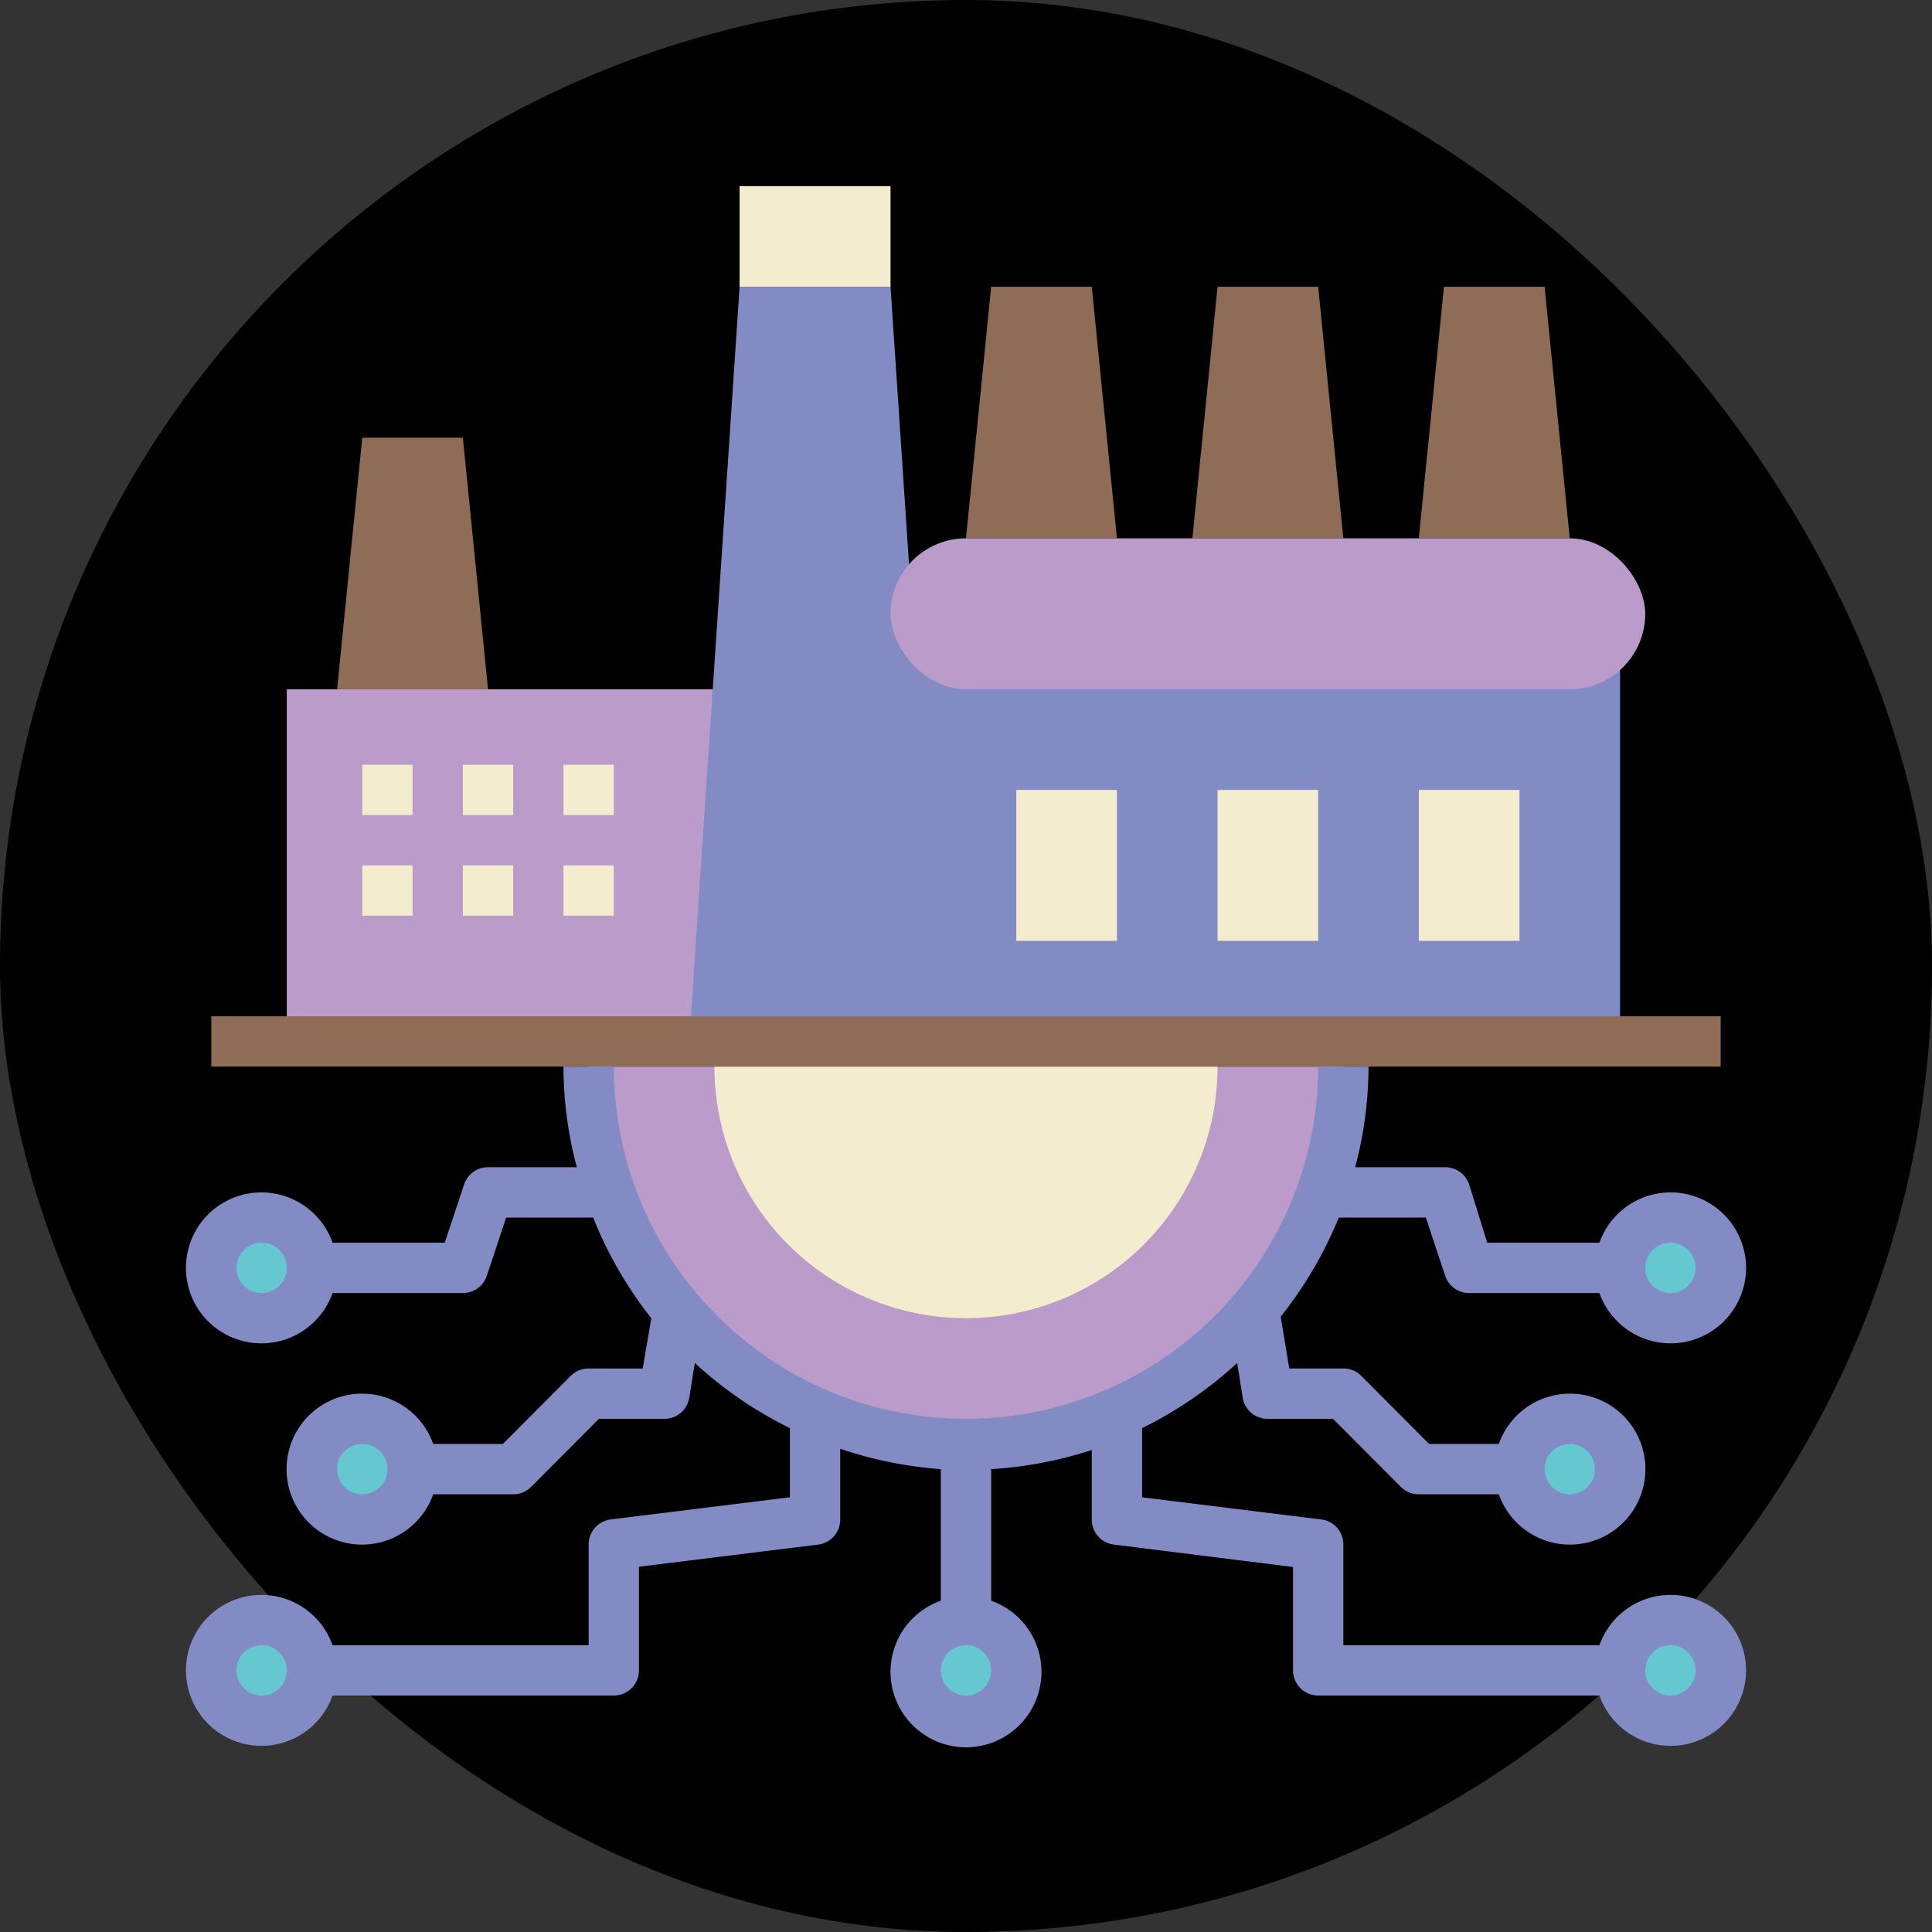 <!DOCTYPE svg PUBLIC "-//W3C//DTD SVG 1.1//EN" "http://www.w3.org/Graphics/SVG/1.1/DTD/svg11.dtd">
<!-- Uploaded to: SVG Repo, www.svgrepo.com, Transformed by: SVG Repo Mixer Tools -->
<svg width="800px" height="800px" viewBox="-6.4 -6.4 76.80 76.80" data-name="Layer 1" id="Layer_1" xmlns="http://www.w3.org/2000/svg" fill="#000000" transform="rotate(0)">
<rect x="-6.4" y="-6.4" width="76.80" height="76.80" fill="#333333" stroke="none"/>
<g id="SVGRepo_bgCarrier" stroke-width="0">
<rect x="-6.4" y="-6.4" width="76.80" height="76.80" rx="38.4" fill="#000000" strokewidth="0"/>
</g>
<g id="SVGRepo_tracerCarrier" stroke-linecap="round" stroke-linejoin="round"/>
<g id="SVGRepo_iconCarrier">
<defs>
<style>.cls-1{fill:#ba9bc9;}.cls-2{fill:#f4ecce;}.cls-3{fill:#838bc5;}.cls-4{fill:#8f6c56;}.cls-5{fill:#65c8d0;}</style>
</defs>
<path class="cls-1" d="M47,36a15,15,0,0,1-30,0"/>
<path class="cls-2" d="M42,36a10,10,0,0,1-20,0"/>
<rect class="cls-2" height="4" width="6" x="23" y="1"/>
<rect class="cls-1" height="14" width="17" x="5" y="21"/>
<polygon class="cls-3" points="30 19 30 20 29 5 23 5 21 35 30 35 31 35 58 35 58 19 30 19"/>
<polyline class="cls-4" points="41 15 42 5 46 5 47 15"/>
<polyline class="cls-4" points="50 15 51 5 55 5 56 15"/>
<polyline class="cls-4" points="32 15 33 5 37 5 38 15"/>
<rect class="cls-1" height="6" rx="3" width="30" x="29" y="15"/>
<rect class="cls-4" height="2" width="60" x="2" y="34"/>
<polyline class="cls-4" points="7 21 8 11 12 11 13 21"/>
<rect class="cls-2" height="6" width="4" x="34" y="25"/>
<rect class="cls-2" height="6" width="4" x="50" y="25"/>
<rect class="cls-2" height="6" width="4" x="42" y="25"/>
<rect class="cls-2" height="2" width="2" x="8" y="24"/>
<rect class="cls-2" height="2" width="2" x="12" y="24"/>
<rect class="cls-2" height="2" width="2" x="16" y="24"/>
<rect class="cls-2" height="2" width="2" x="8" y="28"/>
<rect class="cls-2" height="2" width="2" x="12" y="28"/>
<rect class="cls-2" height="2" width="2" x="16" y="28"/>
<circle class="cls-5" cx="32" cy="60" r="2"/>
<circle class="cls-5" cx="60" cy="60" r="2"/>
<circle class="cls-5" cx="56" cy="52" r="2"/>
<circle class="cls-5" cx="60" cy="44" r="2"/>
<circle class="cls-5" cx="4" cy="60" r="2"/>
<circle class="cls-5" cx="8" cy="52" r="2"/>
<circle class="cls-5" cx="4" cy="44" r="2"/>
<path class="cls-3" d="M60,57a3,3,0,0,0-2.82,2H47V55a1,1,0,0,0-.88-1L39,53.12V50.37a15.94,15.94,0,0,0,3.78-2.59L43,49.16A1,1,0,0,0,44,50h2.59l2.7,2.71A1,1,0,0,0,50,53h3.18a3,3,0,1,0,0-2H50.41l-2.7-2.71A1,1,0,0,0,47,48H44.85l-.34-2.06A16.18,16.18,0,0,0,46.82,42h3.46l.77,2.32A1,1,0,0,0,52,45h5.18a3,3,0,1,0,0-2H52.72L52,40.68A1,1,0,0,0,51,40H47.47A15.56,15.56,0,0,0,48,36H46a14,14,0,0,1-28,0H16a15.56,15.56,0,0,0,.53,4H13a1,1,0,0,0-.95.68L11.28,43H6.82a3,3,0,1,0,0,2H12a1,1,0,0,0,.95-.68L13.72,42h3.46a15.93,15.93,0,0,0,2.31,4l-.34,2H17a1,1,0,0,0-.71.29L13.59,51H10.82a3,3,0,1,0,0,2H14a1,1,0,0,0,.71-.29L17.41,50H20a1,1,0,0,0,1-.84l.22-1.38A15.91,15.91,0,0,0,25,50.37v2.75L17.88,54A1,1,0,0,0,17,55v4H6.82a3,3,0,1,0,0,2H18a1,1,0,0,0,1-1V55.88L26.12,55A1,1,0,0,0,27,54V51.19A16,16,0,0,0,31,52v5.23a3,3,0,1,0,2,0V52a16,16,0,0,0,4-.76V54a1,1,0,0,0,.88,1l7.12.89V60a1,1,0,0,0,1,1H57.18A3,3,0,1,0,60,57Zm-4-6a1,1,0,1,1-1,1A1,1,0,0,1,56,51Zm4-8a1,1,0,1,1-1,1A1,1,0,0,1,60,43ZM4,45a1,1,0,1,1,1-1A1,1,0,0,1,4,45Zm4,8a1,1,0,1,1,1-1A1,1,0,0,1,8,53ZM4,61a1,1,0,1,1,1-1A1,1,0,0,1,4,61Zm28,0a1,1,0,1,1,1-1A1,1,0,0,1,32,61Zm28,0a1,1,0,1,1,1-1A1,1,0,0,1,60,61Z"/>
</g>
</svg>